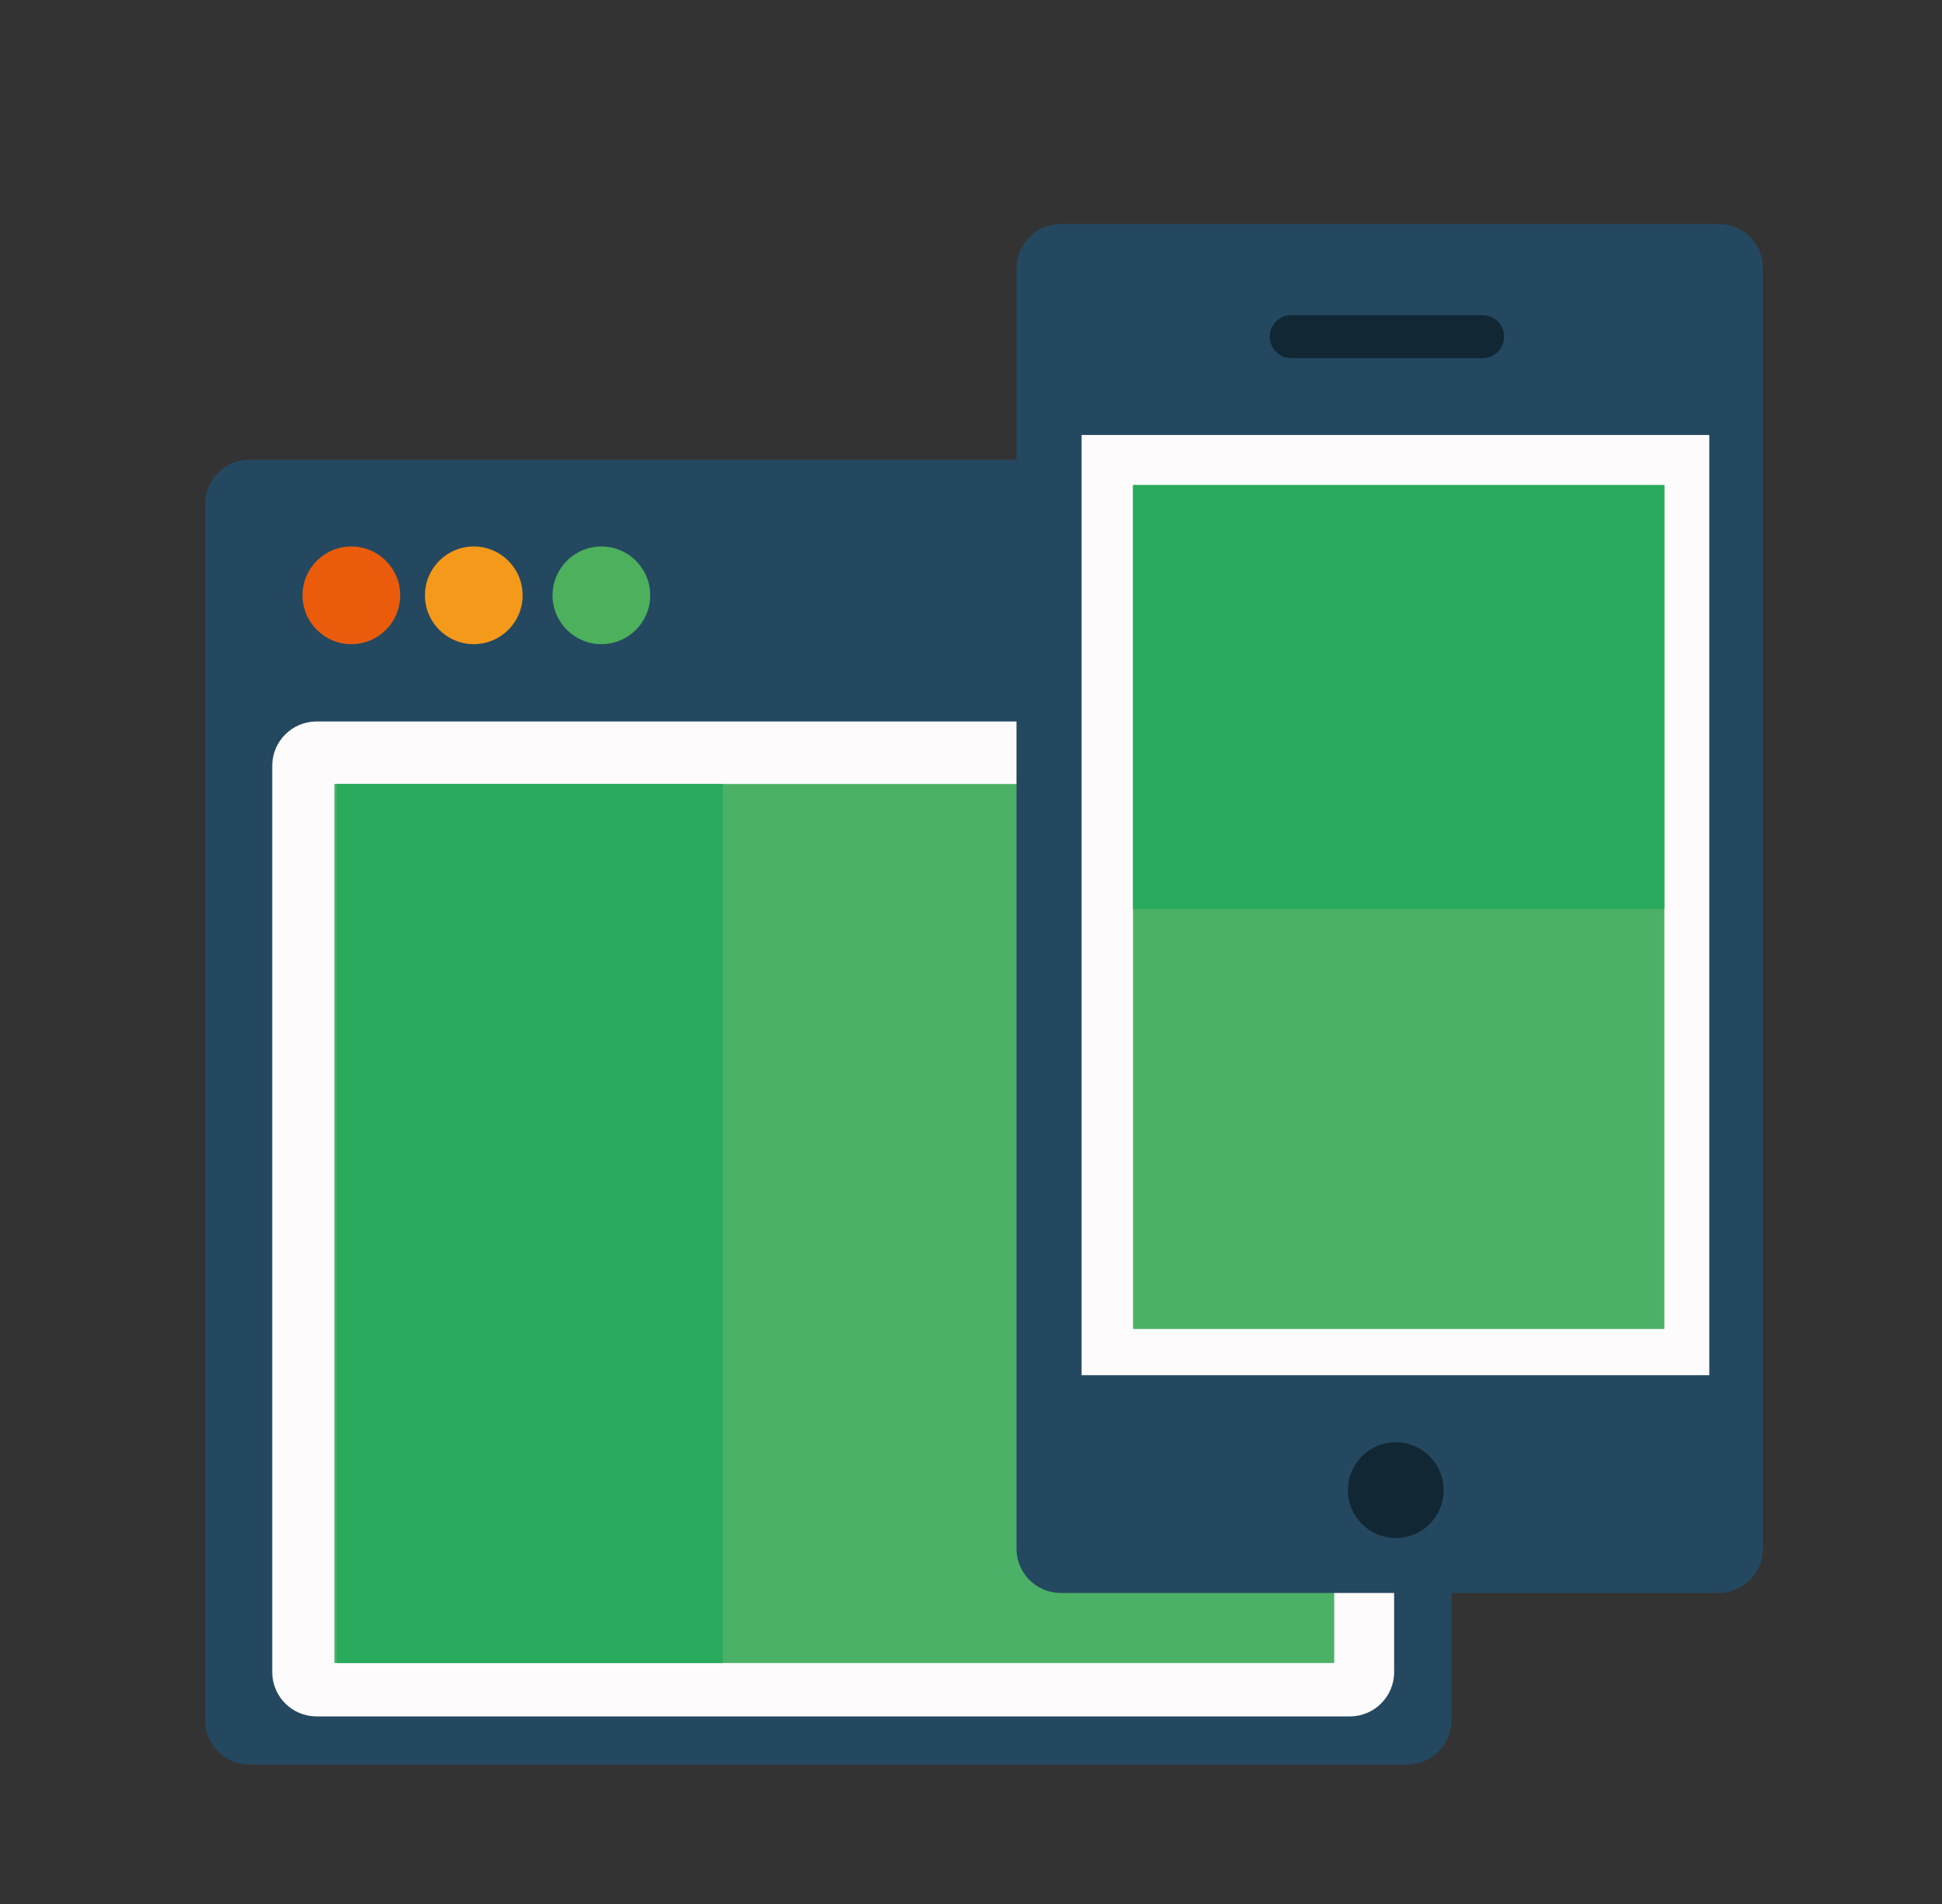 <?xml version="1.0" encoding="utf-8"?>
<!-- Generator: Adobe Illustrator 15.0.0, SVG Export Plug-In . SVG Version: 6.00 Build 0)  -->
<!DOCTYPE svg PUBLIC "-//W3C//DTD SVG 1.1//EN" "http://www.w3.org/Graphics/SVG/1.1/DTD/svg11.dtd">
<svg version="1.1" id="Capa_1" xmlns="http://www.w3.org/2000/svg" xmlns:xlink="http://www.w3.org/1999/xlink" x="0px" y="0px"
	 width="102px" height="100px" viewBox="0 0 102 100" enable-background="new 0 0 102 100" xml:space="preserve">
<rect x="0" y="0" width="102" height="100" fill="#333333" stroke="none"/>
<g>
	<path fill="#244860" d="M76.233,90.352c0,1.285-1.042,2.327-2.326,2.327H13.104c-1.285,0-2.327-1.042-2.327-2.327v-63.88
		c0-1.285,1.042-2.327,2.327-2.327h60.803c1.285,0,2.326,1.042,2.326,2.327V90.352z"/>
	<circle fill="#4DB05C" cx="31.587" cy="31.267" r="2.565"/>
	<circle fill="#F5991A" cx="24.885" cy="31.267" r="2.565"/>
	<circle fill="#EA5C0B" cx="18.455" cy="31.267" r="2.565"/>
	<path fill="#FDFBFB" d="M73.225,87.821c0,1.285-1.042,2.327-2.327,2.327H16.626c-1.285,0-2.327-1.042-2.327-2.327V40.22
		c0-1.285,1.042-2.327,2.327-2.327h54.271c1.286,0,2.327,1.042,2.327,2.327V87.821z"/>
	<rect x="17.565" y="41.176" fill="#4BB167" width="52.512" height="46.168"/>
	<rect x="17.685" y="41.176" fill="#29AA5D" width="20.28" height="46.168"/>
	<path fill="#244860" d="M92.598,81.338c0,1.286-1.042,2.327-2.327,2.327H55.716c-1.285,0-2.327-1.041-2.327-2.327V14.092
		c0-1.285,1.042-2.327,2.327-2.327h34.555c1.285,0,2.327,1.042,2.327,2.327V81.338z"/>
	<rect x="56.809" y="22.846" fill="#FDFBFB" width="32.968" height="49.381"/>
	<rect x="59.51" y="25.479" fill="#4BB167" width="27.906" height="44.321"/>
	<rect x="59.51" y="25.479" fill="#29AA5D" width="27.906" height="22.262"/>
	<path fill="#112734" d="M79.004,17.682c0,0.623-0.506,1.129-1.129,1.129H67.821c-0.624,0-1.128-0.506-1.128-1.129l0,0
		c0-0.624,0.505-1.129,1.128-1.129h10.054C78.498,16.552,79.004,17.058,79.004,17.682L79.004,17.682z"/>
	<circle fill="#112734" cx="73.31" cy="78.264" r="2.514"/>
</g>
</svg>
